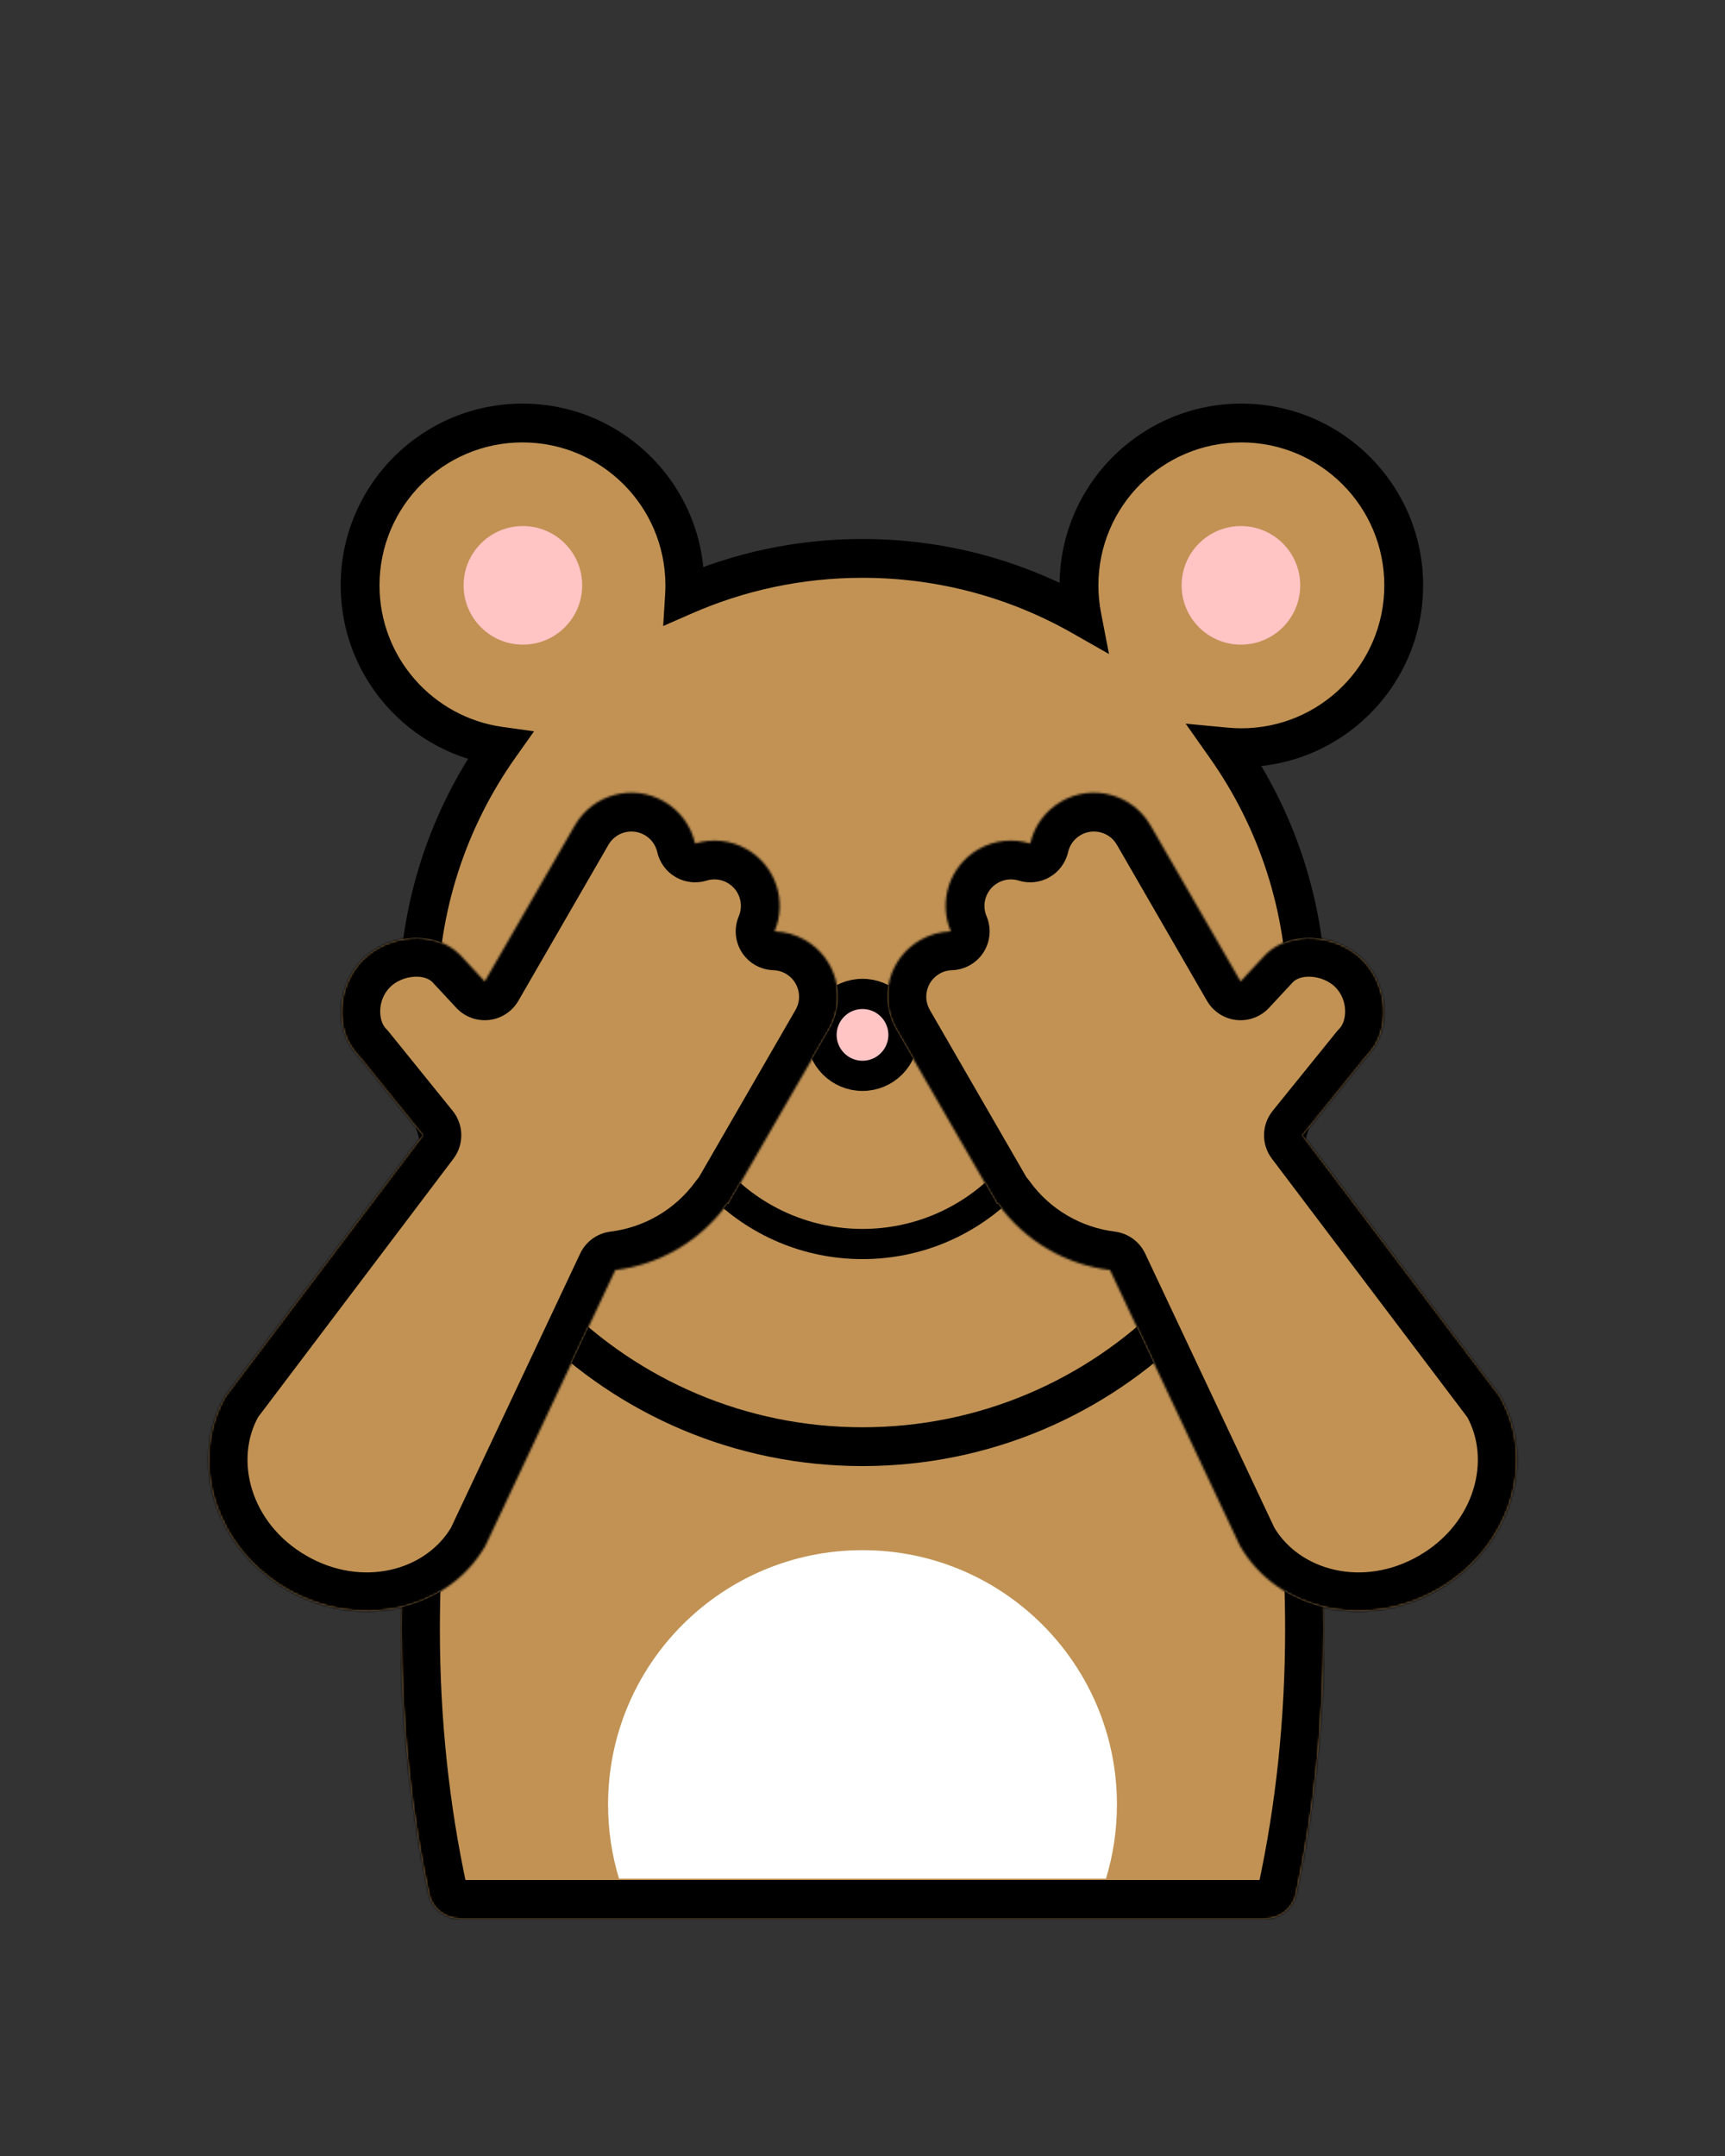 <svg width="800" height="1000" viewBox="0 0 800 1000" fill="none" xmlns="http://www.w3.org/2000/svg">
<rect x="0" y="0" width="800" height="1000" fill="#333333" stroke="none"/>
<mask id="path-1-inside-1_59_560" fill="white">
<path fill-rule="evenodd" clip-rule="evenodd" d="M586.701 890C593.634 890 599.685 885.254 601.155 878.478C609.466 840.151 614 798.778 614 755.628C614 695.587 605.222 638.987 589.703 589.245C587.786 583.1 582.044 579 575.607 579L224.393 579C217.956 579 212.214 583.1 210.297 589.245C194.778 638.987 186 695.587 186 755.628C186 798.778 190.534 840.151 198.845 878.478C200.315 885.254 206.366 890 213.299 890H586.701Z"/>
</mask>
<path fill-rule="evenodd" clip-rule="evenodd" d="M586.701 890C593.634 890 599.685 885.254 601.155 878.478C609.466 840.151 614 798.778 614 755.628C614 695.587 605.222 638.987 589.703 589.245C587.786 583.1 582.044 579 575.607 579L224.393 579C217.956 579 212.214 583.1 210.297 589.245C194.778 638.987 186 695.587 186 755.628C186 798.778 190.534 840.151 198.845 878.478C200.315 885.254 206.366 890 213.299 890H586.701Z" fill="#C19254"/>
<path d="M589.703 589.245L572.52 594.606L589.703 589.245ZM601.155 878.478L618.746 882.293L601.155 878.478ZM596 755.628C596 797.528 591.597 837.621 583.564 874.663L618.746 882.293C627.336 842.681 632 800.028 632 755.628H596ZM572.52 594.606C587.469 642.522 596 697.307 596 755.628H632C632 693.866 622.975 635.452 606.886 583.884L572.52 594.606ZM224.393 597L575.607 597V561L224.393 561V597ZM204 755.628C204 697.307 212.531 642.522 227.48 594.606L193.114 583.884C177.025 635.452 168 693.866 168 755.628H204ZM216.436 874.663C208.403 837.621 204 797.528 204 755.628H168C168 800.028 172.664 842.681 181.254 882.293L216.436 874.663ZM586.701 872H213.299V908H586.701V872ZM181.254 882.293C184.57 897.585 198.141 908 213.299 908V872C214.591 872 216.059 872.922 216.436 874.663L181.254 882.293ZM224.393 561C210.323 561 197.448 569.991 193.114 583.884L227.48 594.606C226.98 596.209 225.589 597 224.393 597V561ZM606.886 583.884C602.552 569.991 589.677 561 575.607 561V597C574.411 597 573.02 596.209 572.52 594.606L606.886 583.884ZM583.564 874.663C583.941 872.922 585.409 872 586.701 872V908C601.859 908 615.43 897.585 618.746 882.293L583.564 874.663Z" fill="black" mask="url(#path-1-inside-1_59_560)"/>
<path fill-rule="evenodd" clip-rule="evenodd" d="M512.917 871.369C516.222 860.494 518 848.955 518 837C518 771.83 465.17 719 400 719C334.83 719 282 771.83 282 837C282 848.955 283.778 860.494 287.083 871.369H512.917Z" fill="white"/>
<path fill-rule="evenodd" clip-rule="evenodd" d="M317.597 271.5C317.597 273.08 317.548 274.649 317.452 276.206C342.725 265.14 370.645 259 400 259C437.015 259 471.749 268.762 501.769 285.853C500.872 281.207 500.403 276.408 500.403 271.5C500.403 229.914 534.115 196.201 575.701 196.201C617.288 196.201 651 229.914 651 271.5C651 313.086 617.288 346.799 575.701 346.799C573.271 346.799 570.868 346.683 568.496 346.458C592.124 379.981 606 420.87 606 465C606 578.771 513.771 671 400 671C286.229 671 194 578.771 194 465C194 420.699 207.984 379.665 231.779 346.07C195.172 340.952 167 309.516 167 271.5C167 229.914 200.712 196.201 242.299 196.201C283.885 196.201 317.597 229.914 317.597 271.5Z" fill="#C19254"/>
<path d="M317.452 276.206L308.47 275.652L307.563 290.361L321.062 284.45L317.452 276.206ZM501.769 285.853L497.316 293.674L514.312 303.35L510.606 284.147L501.769 285.853ZM568.496 346.458L569.347 337.499L549.867 335.649L561.14 351.643L568.496 346.458ZM231.779 346.07L239.123 351.271L247.67 339.204L233.025 337.156L231.779 346.07ZM326.435 276.759C326.543 275.019 326.597 273.265 326.597 271.5H308.597C308.597 272.895 308.554 274.28 308.47 275.652L326.435 276.759ZM400 250C369.379 250 340.232 256.407 313.843 267.961L321.062 284.45C345.218 273.873 371.911 268 400 268V250ZM506.222 278.031C474.881 260.189 438.617 250 400 250V268C435.413 268 468.617 277.336 497.316 293.674L506.222 278.031ZM510.606 284.147C509.817 280.06 509.403 275.833 509.403 271.5H491.403C491.403 276.983 491.928 282.353 492.932 287.558L510.606 284.147ZM509.403 271.5C509.403 234.884 539.086 205.201 575.701 205.201V187.201C529.145 187.201 491.403 224.943 491.403 271.5H509.403ZM575.701 205.201C612.317 205.201 642 234.884 642 271.5H660C660 224.943 622.258 187.201 575.701 187.201V205.201ZM642 271.5C642 308.116 612.317 337.799 575.701 337.799V355.799C622.258 355.799 660 318.057 660 271.5H642ZM575.701 337.799C573.555 337.799 571.436 337.697 569.347 337.499L567.646 355.418C570.299 355.67 572.987 355.799 575.701 355.799V337.799ZM615 465C615 418.954 600.515 376.264 575.853 341.273L561.14 351.643C583.733 383.698 597 422.786 597 465H615ZM400 680C518.741 680 615 583.741 615 465H597C597 573.8 508.8 662 400 662V680ZM185 465C185 583.741 281.259 680 400 680V662C291.2 662 203 573.8 203 465H185ZM224.434 340.868C199.598 375.934 185 418.775 185 465H203C203 422.623 216.37 383.396 239.123 351.271L224.434 340.868ZM158 271.5C158 314.068 189.542 349.253 230.533 354.983L233.025 337.156C200.802 332.652 176 304.965 176 271.5H158ZM242.299 187.201C195.742 187.201 158 224.943 158 271.5H176C176 234.884 205.683 205.201 242.299 205.201V187.201ZM326.597 271.5C326.597 224.943 288.855 187.201 242.299 187.201V205.201C278.914 205.201 308.597 234.884 308.597 271.5H326.597Z" fill="black"/>
<circle cx="27.5" cy="27.5" r="27.5" transform="matrix(-1 -2.3354e-09 -2.3354e-09 1 270 244)" fill="#FFC4C4"/>
<circle cx="27.5" cy="27.5" r="27.5" transform="matrix(-1 -2.3354e-09 -2.3354e-09 1 603 244)" fill="#FFC4C4"/>
<circle cx="400" cy="480" r="19" fill="#FFC4C4" stroke="black" stroke-width="14"/>
<path d="M493 484C493 535.362 451.362 577 400 577C348.638 577 307 535.362 307 484" stroke="black" stroke-width="14" stroke-linecap="round"/>
<mask id="path-10-inside-2_59_560" fill="white">
<path fill-rule="evenodd" clip-rule="evenodd" d="M307.977 371.733C293.489 363.369 274.964 368.332 266.6 382.82L224.81 455.202L213.299 442.826C201.47 430.997 180.022 433.267 168.193 445.096C156.364 456.925 154.448 478.02 166.277 489.849L195.938 526.561L104.572 647.458C87.055 677.798 99.83 717.968 133.106 737.18C166.382 756.392 207.558 747.371 225.075 717.031L285.344 589.113C305.684 586.578 324.779 575.818 337.377 558.243L337.745 558.456L384.526 477.428C392.89 462.941 387.927 444.415 373.439 436.051C368.939 433.453 364.05 432.141 359.196 432.001C365.104 418.113 359.851 401.683 346.451 393.946C338.85 389.558 330.138 388.838 322.365 391.237C320.557 383.306 315.577 376.121 307.977 371.733Z"/>
</mask>
<path fill-rule="evenodd" clip-rule="evenodd" d="M307.977 371.733C293.489 363.369 274.964 368.332 266.6 382.82L224.81 455.202L213.299 442.826C201.47 430.997 180.022 433.267 168.193 445.096C156.364 456.925 154.448 478.02 166.277 489.849L195.938 526.561L104.572 647.458C87.055 677.798 99.83 717.968 133.106 737.18C166.382 756.392 207.558 747.371 225.075 717.031L285.344 589.113C305.684 586.578 324.779 575.818 337.377 558.243L337.745 558.456L384.526 477.428C392.89 462.941 387.927 444.415 373.439 436.051C368.939 433.453 364.05 432.141 359.196 432.001C365.104 418.113 359.851 401.683 346.451 393.946C338.85 389.558 330.138 388.838 322.365 391.237C320.557 383.306 315.577 376.121 307.977 371.733Z" fill="#C19254"/>
<path d="M266.6 382.82L251.011 373.82L251.011 373.82L266.6 382.82ZM224.81 455.202L211.629 467.461C215.518 471.643 221.161 473.731 226.836 473.088C232.51 472.445 237.543 469.148 240.398 464.202L224.81 455.202ZM213.299 442.826L226.48 430.567C226.332 430.408 226.181 430.252 226.027 430.098L213.299 442.826ZM168.193 445.096L155.465 432.368L155.465 432.368L168.193 445.096ZM166.277 489.849L180.278 478.536C179.879 478.042 179.454 477.57 179.004 477.121L166.277 489.849ZM195.938 526.561L210.299 537.414C215.282 530.819 215.134 521.678 209.94 515.249L195.938 526.561ZM104.572 647.458L90.211 636.605C89.764 637.197 89.354 637.816 88.983 638.458L104.572 647.458ZM225.075 717.031L240.663 726.031C240.913 725.598 241.145 725.155 241.358 724.702L225.075 717.031ZM285.344 589.113L283.117 571.251C276.995 572.015 271.69 575.86 269.06 581.441L285.344 589.113ZM337.377 558.243L346.377 542.655C338.36 538.026 328.14 540.233 322.747 547.757L337.377 558.243ZM337.745 558.456L328.745 574.044C332.879 576.431 337.792 577.078 342.404 575.842C347.015 574.607 350.946 571.59 353.333 567.456L337.745 558.456ZM384.526 477.428L368.938 468.428L368.938 468.428L384.526 477.428ZM373.439 436.051L382.439 420.463L382.439 420.463L373.439 436.051ZM359.196 432.001L342.633 424.955C340.304 430.43 340.831 436.702 344.041 441.712C347.251 446.721 352.729 449.821 358.676 449.993L359.196 432.001ZM322.365 391.237L304.816 395.239C305.929 400.123 309.027 404.321 313.365 406.826C317.703 409.33 322.888 409.914 327.674 408.437L322.365 391.237ZM282.188 391.82C285.582 385.942 293.098 383.928 298.977 387.321L316.977 356.145C293.88 342.81 264.346 350.723 251.011 373.82L282.188 391.82ZM240.398 464.202L282.188 391.82L251.011 373.82L209.221 446.202L240.398 464.202ZM200.119 455.084L211.629 467.461L237.991 442.944L226.48 430.567L200.119 455.084ZM180.921 457.824C183.516 455.229 187.637 453.343 191.971 453.047C196.249 452.756 199.075 454.058 200.571 455.554L226.027 430.098C215.694 419.765 201.882 416.288 189.521 417.131C177.218 417.97 164.699 423.134 155.465 432.368L180.921 457.824ZM179.004 477.121C175.559 473.675 174.686 464.059 180.921 457.824L155.465 432.368C138.042 449.791 133.336 482.364 153.549 502.576L179.004 477.121ZM209.94 515.249L180.278 478.536L152.275 501.161L181.937 537.873L209.94 515.249ZM181.578 515.708L90.211 636.605L118.932 658.311L210.299 537.414L181.578 515.708ZM88.983 638.458C65.731 678.731 83.607 729.386 124.106 752.768L142.106 721.592C116.053 706.55 108.378 676.865 120.16 656.458L88.983 638.458ZM124.106 752.768C164.605 776.151 217.412 766.304 240.663 726.031L209.487 708.031C197.704 728.438 168.159 736.633 142.106 721.592L124.106 752.768ZM241.358 724.702L301.627 596.785L269.06 581.441L208.792 709.359L241.358 724.702ZM322.747 547.757C313.179 561.105 298.657 569.314 283.117 571.251L287.57 606.975C312.711 603.841 336.379 590.532 352.007 568.73L322.747 547.757ZM346.745 542.867L346.377 542.655L328.377 573.832L328.745 574.044L346.745 542.867ZM368.938 468.428L322.156 549.456L353.333 567.456L400.115 486.428L368.938 468.428ZM364.439 451.64C370.317 455.033 372.331 462.55 368.938 468.428L400.115 486.428C413.449 463.331 405.536 433.798 382.439 420.463L364.439 451.64ZM358.676 449.993C360.621 450.049 362.586 450.57 364.439 451.64L382.439 420.463C375.292 416.336 367.478 414.233 359.717 414.008L358.676 449.993ZM337.451 409.534C342.876 412.667 345.022 419.337 342.633 424.955L375.76 439.046C385.185 416.89 376.826 390.699 355.451 378.358L337.451 409.534ZM327.674 408.437C330.862 407.453 334.366 407.754 337.451 409.534L355.451 378.358C343.334 371.362 329.415 370.223 317.056 374.038L327.674 408.437ZM298.977 387.321C302.061 389.102 304.074 391.987 304.816 395.239L339.915 387.235C337.039 374.625 329.094 363.14 316.977 356.145L298.977 387.321Z" fill="black" mask="url(#path-10-inside-2_59_560)"/>
<mask id="path-12-inside-3_59_560" fill="white">
<path fill-rule="evenodd" clip-rule="evenodd" d="M492.18 371.733C506.667 363.369 525.192 368.332 533.556 382.82L575.346 455.202L586.857 442.826C598.686 430.997 620.134 433.267 631.963 445.096C643.792 456.925 645.709 478.02 633.88 489.849L604.218 526.561L695.585 647.458C713.101 677.798 700.326 717.968 667.05 737.18C633.774 756.392 592.598 747.371 575.081 717.031L514.813 589.113C494.473 586.578 475.377 575.818 462.78 558.243L462.411 558.456L415.63 477.428C407.266 462.941 412.23 444.415 426.717 436.051C431.217 433.453 436.106 432.141 440.96 432.001C435.053 418.113 440.305 401.683 453.706 393.946C461.306 389.558 470.018 388.838 477.791 391.237C479.6 383.306 484.579 376.121 492.18 371.733Z"/>
</mask>
<path fill-rule="evenodd" clip-rule="evenodd" d="M492.18 371.733C506.667 363.369 525.192 368.332 533.556 382.82L575.346 455.202L586.857 442.826C598.686 430.997 620.134 433.267 631.963 445.096C643.792 456.925 645.709 478.02 633.88 489.849L604.218 526.561L695.585 647.458C713.101 677.798 700.326 717.968 667.05 737.18C633.774 756.392 592.598 747.371 575.081 717.031L514.813 589.113C494.473 586.578 475.377 575.818 462.78 558.243L462.411 558.456L415.63 477.428C407.266 462.941 412.23 444.415 426.717 436.051C431.217 433.453 436.106 432.141 440.96 432.001C435.053 418.113 440.305 401.683 453.706 393.946C461.306 389.558 470.018 388.838 477.791 391.237C479.6 383.306 484.579 376.121 492.18 371.733Z" fill="#C19254"/>
<path d="M533.556 382.82L549.145 373.82L549.145 373.82L533.556 382.82ZM575.346 455.202L588.527 467.461C584.638 471.643 578.995 473.731 573.321 473.088C567.646 472.445 562.613 469.148 559.758 464.202L575.346 455.202ZM586.857 442.826L573.676 430.567C573.824 430.408 573.975 430.252 574.129 430.098L586.857 442.826ZM631.963 445.096L644.691 432.368L644.691 432.368L631.963 445.096ZM633.88 489.849L619.879 478.536C620.278 478.042 620.703 477.57 621.152 477.121L633.88 489.849ZM604.218 526.561L589.857 537.414C584.874 530.819 585.022 521.678 590.217 515.249L604.218 526.561ZM695.585 647.458L709.945 636.605C710.392 637.197 710.802 637.816 711.173 638.458L695.585 647.458ZM575.081 717.031L559.493 726.031C559.243 725.598 559.011 725.155 558.798 724.702L575.081 717.031ZM514.813 589.113L517.039 571.251C523.161 572.015 528.466 575.86 531.096 581.441L514.813 589.113ZM462.78 558.243L453.78 542.655C461.796 538.026 472.017 540.233 477.41 547.757L462.78 558.243ZM462.411 558.456L471.411 574.044C467.277 576.431 462.364 577.078 457.753 575.842C453.141 574.607 449.21 571.59 446.823 567.456L462.411 558.456ZM415.63 477.428L431.219 468.428L431.219 468.428L415.63 477.428ZM426.717 436.051L417.717 420.463L417.717 420.463L426.717 436.051ZM440.96 432.001L457.524 424.955C459.853 430.43 459.325 436.702 456.116 441.712C452.906 446.721 447.427 449.821 441.48 449.993L440.96 432.001ZM477.791 391.237L495.341 395.239C494.227 400.123 491.129 404.321 486.791 406.826C482.453 409.33 477.268 409.914 472.482 408.437L477.791 391.237ZM517.968 391.82C514.574 385.942 507.058 383.928 501.18 387.321L483.18 356.145C506.276 342.81 535.81 350.723 549.145 373.82L517.968 391.82ZM559.758 464.202L517.968 391.82L549.145 373.82L590.935 446.202L559.758 464.202ZM600.038 455.084L588.527 467.461L562.166 442.944L573.676 430.567L600.038 455.084ZM619.235 457.824C616.64 455.229 612.52 453.343 608.185 453.047C603.907 452.756 601.081 454.058 599.585 455.554L574.129 430.098C584.462 419.765 598.274 416.288 610.635 417.131C622.939 417.97 635.457 423.134 644.691 432.368L619.235 457.824ZM621.152 477.121C624.597 473.675 625.47 464.059 619.235 457.824L644.691 432.368C662.114 449.791 666.82 482.364 646.608 502.576L621.152 477.121ZM590.217 515.249L619.879 478.536L647.881 501.161L618.219 537.873L590.217 515.249ZM618.578 515.708L709.945 636.605L681.224 658.311L589.857 537.414L618.578 515.708ZM711.173 638.458C734.425 678.731 716.549 729.386 676.05 752.768L658.05 721.592C684.103 706.55 691.778 676.865 679.996 656.458L711.173 638.458ZM676.05 752.768C635.551 776.151 582.745 766.304 559.493 726.031L590.67 708.031C602.452 728.438 631.997 736.633 658.05 721.592L676.05 752.768ZM558.798 724.702L498.529 596.785L531.096 581.441L591.364 709.359L558.798 724.702ZM477.41 547.757C486.977 561.105 501.499 569.314 517.039 571.251L512.586 606.975C487.446 603.841 463.777 590.532 448.15 568.73L477.41 547.757ZM453.411 542.867L453.78 542.655L471.78 573.832L471.411 574.044L453.411 542.867ZM431.219 468.428L478 549.456L446.823 567.456L400.042 486.428L431.219 468.428ZM435.717 451.64C429.839 455.033 427.825 462.55 431.219 468.428L400.042 486.428C386.707 463.331 394.62 433.798 417.717 420.463L435.717 451.64ZM441.48 449.993C439.535 450.049 437.57 450.57 435.717 451.64L417.717 420.463C424.864 416.336 432.678 414.233 440.44 414.008L441.48 449.993ZM462.706 409.534C457.28 412.667 455.134 419.337 457.524 424.955L424.396 439.046C414.971 416.89 423.33 390.699 444.706 378.358L462.706 409.534ZM472.482 408.437C469.295 407.453 465.79 407.754 462.706 409.534L444.706 378.358C456.823 371.362 470.742 370.223 483.1 374.038L472.482 408.437ZM501.18 387.321C498.095 389.102 496.082 391.987 495.341 395.239L460.242 387.235C463.117 374.625 471.063 363.14 483.18 356.145L501.18 387.321Z" fill="black" mask="url(#path-12-inside-3_59_560)"/>
</svg>
